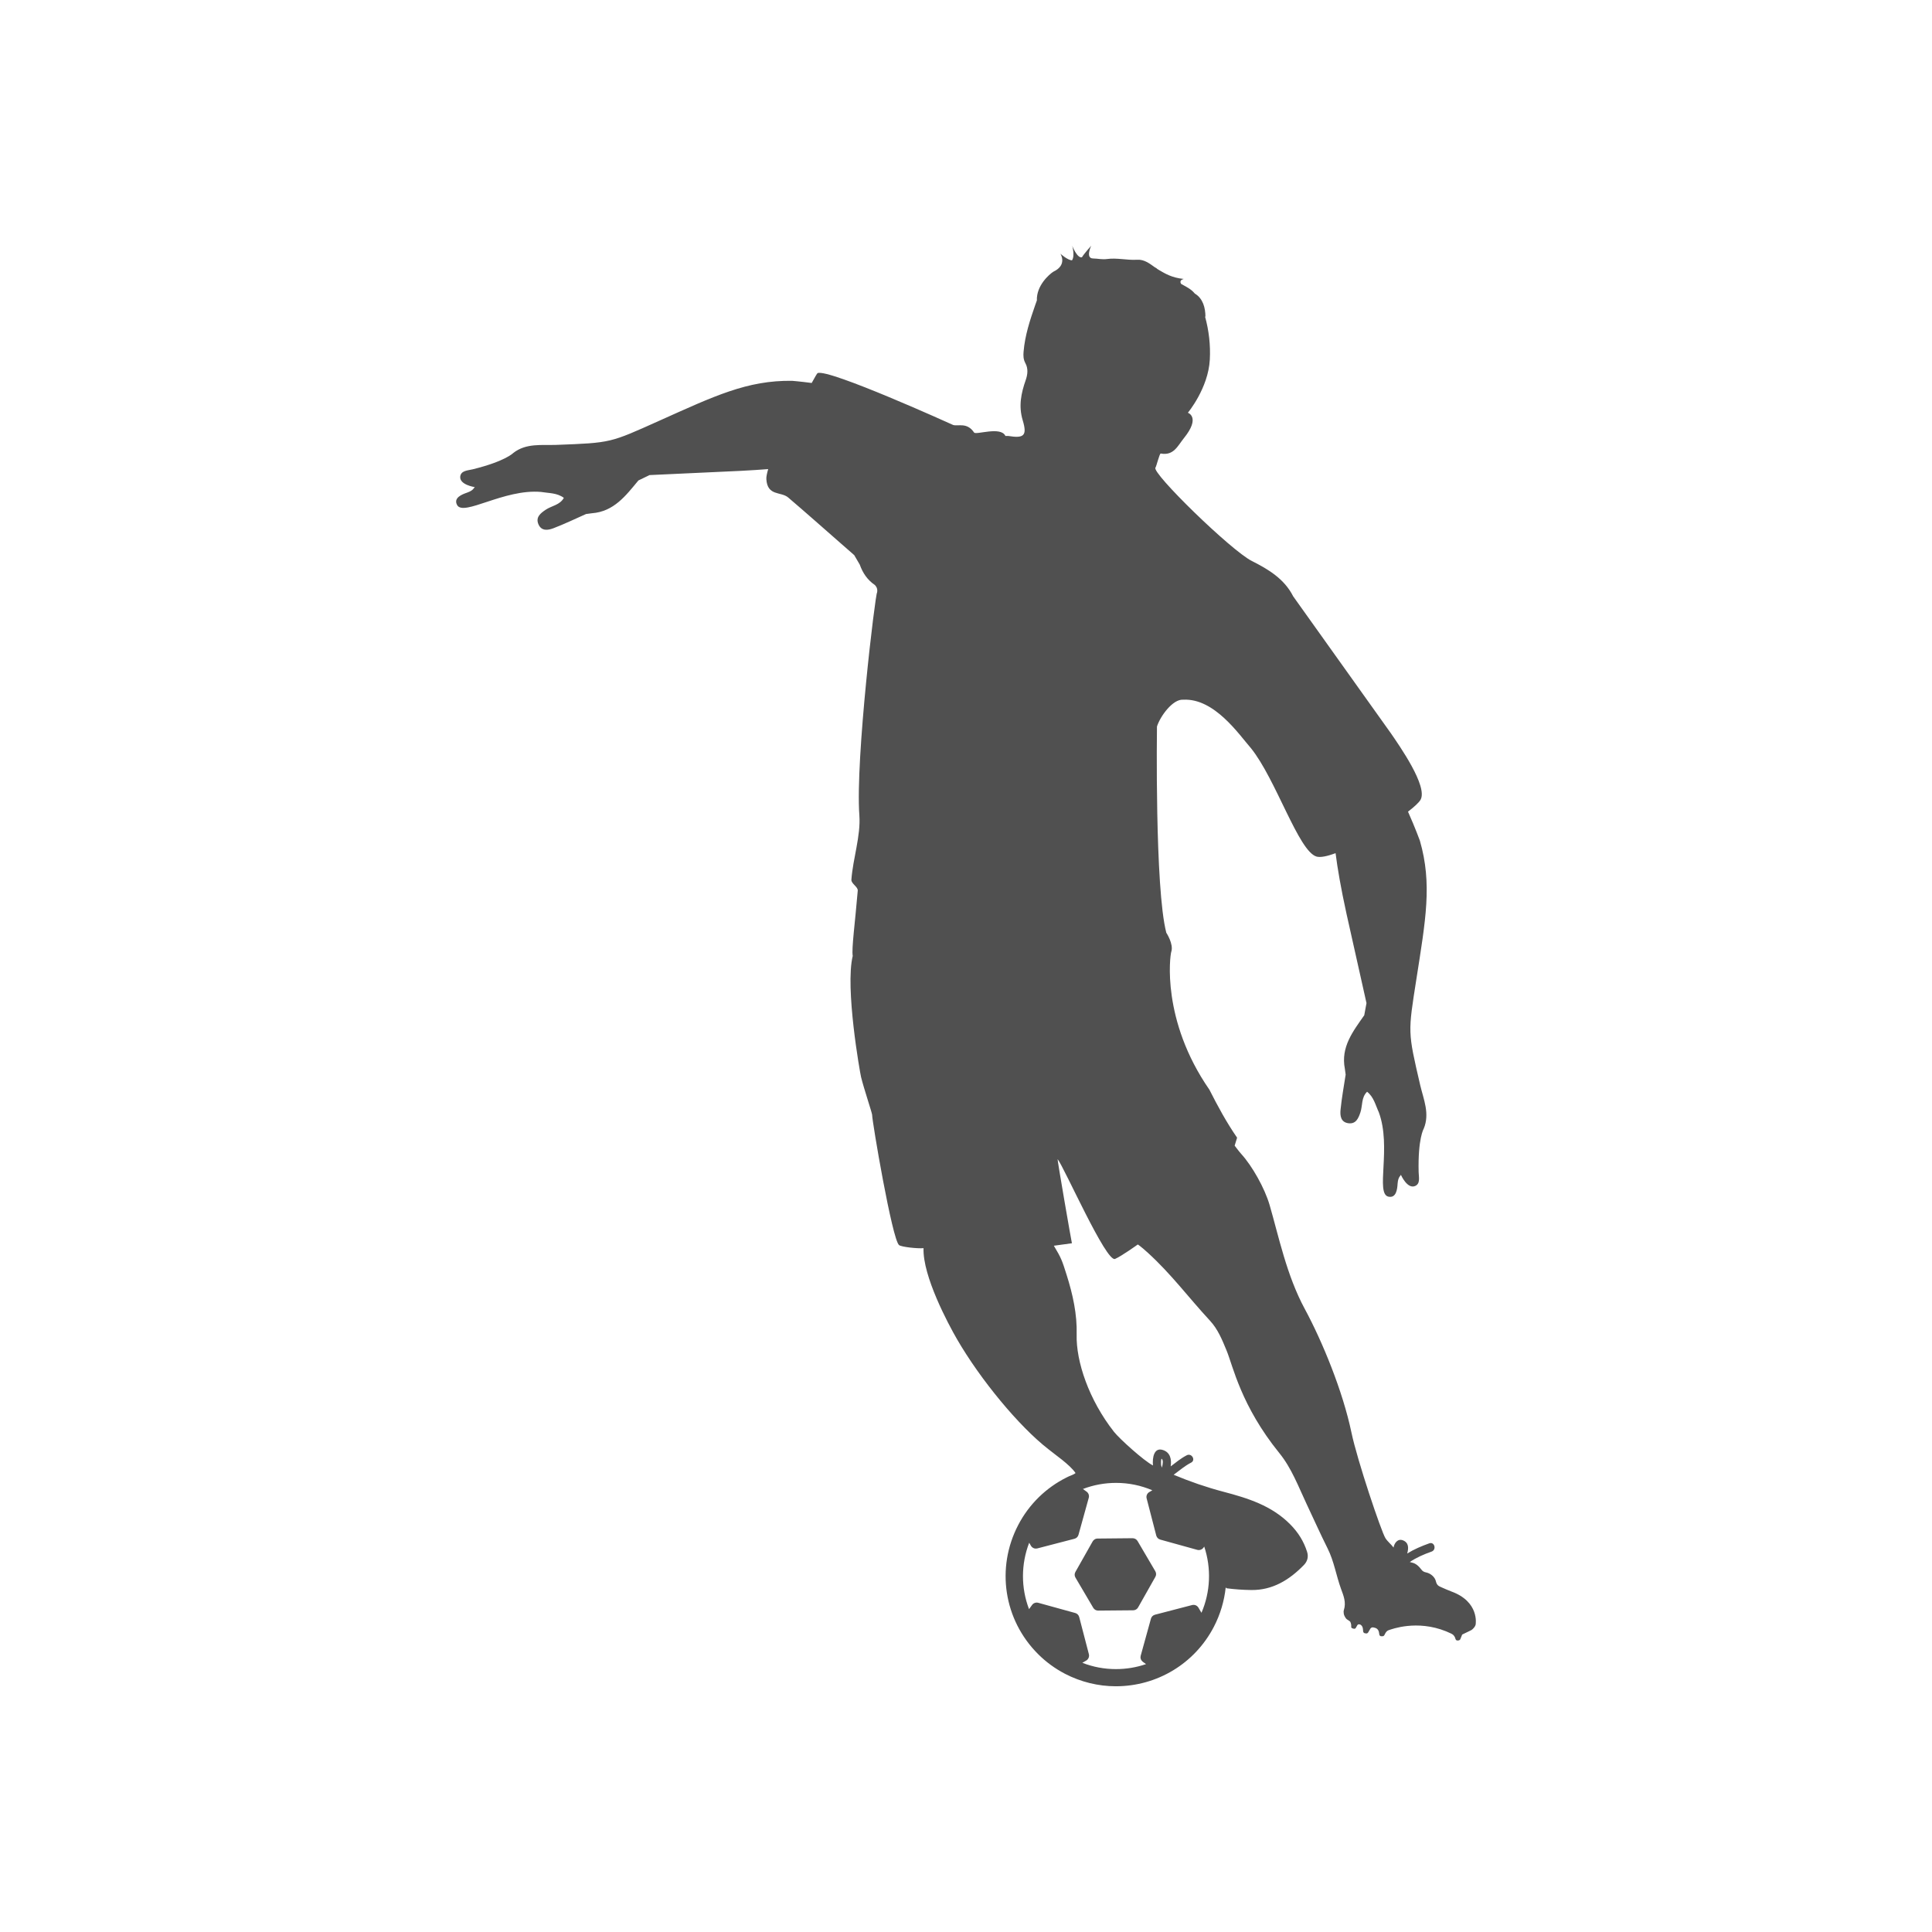 <?xml version="1.0" encoding="utf-8"?>
<!-- Generator: Adobe Illustrator 16.0.0, SVG Export Plug-In . SVG Version: 6.00 Build 0)  -->
<!DOCTYPE svg PUBLIC "-//W3C//DTD SVG 1.1//EN" "http://www.w3.org/Graphics/SVG/1.1/DTD/svg11.dtd">
<svg version="1.1" id="Layer_1" xmlns="http://www.w3.org/2000/svg" xmlns:xlink="http://www.w3.org/1999/xlink" x="0px" y="0px"
	 width="350px" height="350px" viewBox="0 0 350 350" enable-background="new 0 0 350 350" xml:space="preserve">
<g>
	<path fill-rule="evenodd" clip-rule="evenodd" fill="#505050" d="M198.058,291.279c0.187,0.311,0.516,0.496,0.876,0.496
		l6.374-0.055c0.363-0.01,0.696-0.209,0.868-0.518l3.126-5.533c0.183-0.309,0.183-0.699-0.006-1.027l-3.225-5.484
		c-0.188-0.305-0.517-0.492-0.89-0.496l-6.348,0.061c-0.196,0-0.401,0.063-0.535,0.156c-0.143,0.09-0.265,0.211-0.352,0.361
		l-3.128,5.535c-0.182,0.318-0.176,0.709,0.013,1.023L198.058,291.279z"/>
	<path fill-rule="evenodd" clip-rule="evenodd" fill="#505050" d="M262.949,288.32c-0.639-0.234-1.256-0.527-1.883-0.795
		c-0.484-0.205-0.787-0.391-0.941-1.063c-0.18-0.766-0.936-1.438-1.822-1.615c-0.383-0.076-0.605-0.236-0.811-0.51
		c-0.441-0.596-1.025-1.131-1.708-1.256c-0.154-0.029-0.278-0.068-0.389-0.109c1.208-0.809,2.521-1.383,3.952-1.887
		c0.938-0.334,0.535-1.828-0.412-1.498c-1.436,0.512-2.768,1.08-4.007,1.846c0.286-1.012,0.28-1.973-0.772-2.389
		c-0.942-0.369-1.573,0.51-1.7,1.309c-0.444-0.604-1.068-1.066-1.472-1.699c-0.747-1.178-5.106-14.102-6.155-19.131
		c-1.554-7.455-5.242-16.449-8.459-22.404c-3.292-6.098-4.701-13.088-6.365-18.811c-0.893-3.078-3.188-7.119-5.131-9.246
		c-0.398-0.438-1.205-1.518-1.205-1.518l0.443-1.441c-1.913-2.766-3.505-5.709-5.021-8.701c-8.716-12.568-7.146-24.28-6.901-24.99
		c0.462-1.369-0.902-3.437-0.902-3.437c-2.108-8.042-1.693-37.36-1.693-37.36c0.551-1.772,2.837-5.021,4.775-4.858
		c5.632-0.289,10.067,6.281,12.269,8.804c4.531,5.644,8.604,18.66,11.859,19.612c0.71,0.205,1.942-0.054,3.454-0.611
		c0.345,2.725,0.952,6.292,1.978,10.971l3.622,16.187c-0.134,0.734-0.274,1.467-0.406,2.203c-2.039,2.914-4.283,5.76-3.513,9.691
		c0.048,0.354,0.096,0.705,0.145,1.059c-0.321,2.111-0.714,4.221-0.923,6.342c-0.11,1.059,0.008,2.291,1.434,2.471
		c1.355,0.17,1.803-0.906,2.157-1.955c0.423-1.242,0.139-2.717,1.215-3.75c1.213,0.947,1.522,2.414,2.122,3.711
		c2.344,6.32-0.652,14.764,1.738,15.291c1.415,0.311,1.609-1.332,1.668-2.354c0.092-1.363,0.661-1.449,0.581-1.635
		c0.074,0.174,1.183,2.605,2.549,2.078c1.041-0.404,0.703-1.627,0.682-2.516c-0.154-6.125,0.92-7.881,0.92-7.881
		c1.139-2.721-0.035-5.328-0.629-7.859c-2.286-9.828-2.227-9.461-0.693-19.283c1.662-10.654,2.887-17.204,0.629-25.029
		c0,0-0.803-2.231-2.153-5.263c1.159-0.893,1.987-1.662,2.269-2.155c1.377-2.414-3.851-9.823-5.404-12.094
		c-0.002,0.006-0.002,0.006-0.002,0.006v-0.006l-17.67-24.769c-1.601-3.162-4.51-4.902-7.475-6.388
		c-3.777-1.9-18.281-16.052-17.468-16.924c0.161-0.174,0.734-2.596,0.955-2.554c2.354,0.437,3.06-1.374,4.204-2.793
		c3.077-3.809,0.712-4.591,0.712-4.591s3.697-4.433,3.974-9.624c0.143-2.623-0.16-5.263-0.862-7.802
		c0.024,0.004,0.049,0.004,0.072,0.006c-0.018-1.582-0.437-3.284-1.933-4.176c-0.674-0.844-1.604-1.241-2.47-1.741
		c-0.121-0.186-0.354-0.686,0.471-0.902c-2.184-0.207-3.471-1.039-4.36-1.544c-0.152-0.086-0.305-0.181-0.449-0.277
		c-0.011-0.01-0.021-0.016-0.028-0.028c-0.078-0.096-0.221-0.192-0.341-0.225c-0.999-0.702-1.957-1.49-3.269-1.405
		c-1.822,0.114-3.645-0.381-5.455-0.132c-0.891,0.122-1.687-0.088-2.522-0.099c-1.443-0.022-0.339-2.31-0.339-2.31
		s-1.311,1.461-1.672,2.081c-0.853,0.277-1.767-2.073-1.767-2.073s0.518,1.811-0.04,2.637c-0.8-0.014-2.111-1.207-2.111-1.207
		s1.355,2.041-1.275,3.272c-0.741,0.476-3.083,2.51-2.979,5.197c-0.106,0.289-0.205,0.579-0.305,0.856
		c-0.947,2.721-1.855,5.479-2.102,8.421c-0.063,0.728-0.057,1.399,0.341,2.125c0.525,0.966,0.385,2.063,0.044,3.032
		c-0.826,2.364-1.323,4.688-0.541,7.294c0.846,2.793,0.204,3.286-2.61,2.831h-0.525c-0.82-1.818-5.344-0.123-5.68-0.629
		c-1.274-1.909-2.907-1.079-3.801-1.368c0,0-22.6-10.265-24.551-9.387c-0.083,0.034-0.481,0.724-1.064,1.783
		c-2.141-0.281-3.549-0.391-3.549-0.391c-8.145-0.116-14.138,2.787-23.979,7.196c-9.076,4.068-8.698,4.03-18.787,4.413
		c-2.598,0.092-5.42-0.353-7.743,1.462c0,0-1.414,1.501-7.362,2.963c-0.861,0.212-2.134,0.208-2.25,1.321
		c-0.148,1.454,2.492,1.885,2.677,1.909c-0.2-0.03-0.131,0.545-1.427,0.99c-0.964,0.329-2.501,0.944-1.825,2.231
		c1.137,2.164,8.495-2.945,15.206-2.354c1.411,0.236,2.907,0.148,4.14,1.07c-0.712,1.313-2.21,1.424-3.299,2.16
		c-0.917,0.622-1.838,1.335-1.317,2.598c0.548,1.326,1.769,1.117,2.761,0.734c1.993-0.764,3.921-1.696,5.876-2.562
		c0.353-0.042,0.704-0.094,1.061-0.141c3.994-0.299,6.147-3.202,8.423-5.938c0.67-0.323,1.341-0.65,2.018-0.975l16.572-0.768
		c1.802-0.094,3.438-0.2,4.922-0.318c-0.233,0.79-0.357,1.427-0.332,1.826c0.189,3.116,2.648,2.204,3.956,3.32
		c3.23,2.751,6.402,5.578,9.598,8.371c0.791,0.692,1.575,1.381,2.364,2.069c0.336,0.58,0.674,1.153,1.007,1.726
		c0.536,1.518,1.401,2.793,2.755,3.703c0.357,0.383,0.484,0.828,0.38,1.343c-0.304,0.126-3.957,30.159-3.211,40.378
		c0.272,3.703-1.178,7.874-1.443,11.657c-0.049,0.702,1.207,1.287,1.152,1.967c-0.478,5.748-1.143,10.518-0.911,11.839
		c-1.41,5.772,1.309,21.114,1.513,21.952c0.489,2.01,2,6.52,2,6.816c0.005,1.234,3.629,22.586,4.878,23.611
		c0.412,0.344,3.388,0.664,4.438,0.557c-0.185,5.055,4.495,13.781,6.047,16.463c4.259,7.363,11.275,15.848,16.566,19.953
		c0.976,0.82,3.951,2.832,4.924,4.33c-0.507,0.391-1.021,0.459-1.598,0.781c-3.707,1.844-6.813,4.824-8.798,8.645
		c-4.042,7.771-2.603,17.152,3.589,23.346c1.434,1.438,3.088,2.645,4.912,3.598c2.835,1.469,6.011,2.252,9.187,2.252
		c7.503,0,14.304-4.123,17.756-10.756c1.188-2.281,1.893-4.705,2.155-7.139c0.059,0.051,0.118,0.092,0.175,0.145
		c1.464,0.189,2.947,0.293,4.447,0.313c3.877,0.053,6.938-1.844,9.558-4.547c0.633-0.656,0.846-1.484,0.563-2.373
		c-0.605-1.908-1.616-3.523-3.052-4.973c-3.368-3.402-7.647-4.736-12.09-5.906c-3.084-0.811-6.092-1.848-9.03-3.08
		c1.034-0.762,2.009-1.607,3.161-2.199c0.889-0.455,0.104-1.789-0.788-1.334c-1.055,0.541-1.965,1.301-2.911,2.014
		c0.185-1.277-0.063-2.549-1.439-2.975c-1.584-0.498-1.908,1.416-1.769,2.807c-1.632-0.822-6.066-4.83-7.062-6.092
		c-4.547-5.785-6.893-12.756-6.765-17.617c0.101-3.68-0.703-7.297-1.82-10.826c-0.824-2.605-0.95-3.006-2.31-5.271l3.272-0.447
		c-0.064-0.168-2.715-15.389-2.583-15.229c1.195,1.486,8.798,18.762,10.402,18.066c1.192-0.516,4.114-2.615,4.114-2.615
		s0.396,0.201,1.844,1.518c4.279,3.906,7.295,8.031,11.225,12.277c1.465,1.582,2.215,3.484,3.031,5.453
		c1.131,2.74,2.595,9.973,9.548,18.547c2.233,2.75,3.462,6.104,4.964,9.285c1.263,2.664,2.46,5.357,3.781,7.998
		c1.161,2.309,1.546,4.893,2.426,7.313c0.457,1.246,0.969,2.445,0.506,3.867c-0.049,0.152-0.049,0.293-0.024,0.422
		c0,0.043,0.004,0.088,0.004,0.133c0.04,0.352,0.205,0.627,0.381,0.887c0.116,0.172,0.285,0.268,0.445,0.369
		c0.116,0.076,0.236,0.145,0.337,0.252c0.036,0.037,0.242,0.412,0.202,0.99c-0.006,0.102,0.083,0.17,0.159,0.205
		c0.136,0.059,0.276,0.113,0.425,0.102c0.096-0.004,0.187-0.057,0.24-0.152c0.08-0.137,0.16-0.273,0.234-0.418
		c0.042-0.086,0.171-0.355,0.584-0.186c0.062,0.023,0.429,0.225,0.477,0.82c0.011,0.129,0.021,0.266,0.038,0.402
		c0.026,0.178,0.119,0.289,0.263,0.332c0.101,0.029,0.199,0.043,0.299,0.051c0.152,0.008,0.275-0.068,0.359-0.213
		c0.132-0.225,0.257-0.455,0.395-0.672c0.021-0.029,0.209-0.297,0.563-0.199c0.209,0.061,0.931,0.064,1.026,1.105
		c0.022,0.229,0.053,0.381,0.265,0.469c0.045,0.02,0.297,0.016,0.381,0.012c0.145-0.016,0.249-0.111,0.317-0.248
		c0.103-0.189,0.293-0.709,0.786-0.861c0.509-0.162,5.062-1.922,10.376,0.221c0.242,0.098,0.479,0.213,0.715,0.318
		c0.213,0.094,0.762,0.26,0.963,1.002c0.037,0.141,0.141,0.313,0.273,0.33c0.184,0.023,0.422,0.023,0.564-0.137
		c0.049-0.061,0.072-0.129,0.102-0.201c0.039-0.105,0.186-0.445,0.191-0.471c0.049-0.148,0.072-0.26,0.195-0.303
		c0.111-0.041,0.227-0.109,0.338-0.164c0.266-0.125,0.529-0.246,0.793-0.379c0.152-0.072,0.311-0.141,0.459-0.23
		c0.078-0.047,0.143-0.107,0.209-0.168c0.223-0.209,0.432-0.443,0.537-0.775C267.361,294.197,268.01,290.174,262.949,288.32z
		 M210.376,264.412c0.015-0.076,0.028-0.123,0.042-0.16c0.348,0.213,0.257,0.949,0.068,1.633c-0.01-0.057-0.028-0.111-0.052-0.168
		c-0.116-0.275-0.106-0.607-0.104-0.9C210.33,264.682,210.347,264.545,210.376,264.412z M195.381,278.037l1.863-6.715
		c0.105-0.41-0.047-0.84-0.392-1.094l-0.674-0.484c1.93-0.736,3.946-1.105,6.012-1.105c2.275,0,4.479,0.451,6.567,1.34l-0.565,0.33
		c-0.389,0.23-0.583,0.697-0.469,1.135l1.752,6.764c0.055,0.174,0.145,0.324,0.259,0.438c0.123,0.123,0.277,0.217,0.462,0.268
		l6.72,1.863c0.403,0.105,0.853-0.057,1.093-0.391l0.148-0.209c1.31,3.928,1.131,8.207-0.501,11.996l-0.55-0.936
		c-0.236-0.387-0.688-0.58-1.139-0.469l-6.748,1.756c-0.357,0.1-0.63,0.379-0.716,0.715l-1.854,6.707
		c-0.101,0.361,0,0.736,0.24,0.969c0.042,0.049,0.09,0.096,0.145,0.137l0.581,0.418c-1.76,0.604-3.593,0.904-5.459,0.904
		c-2.096,0-4.135-0.381-6.081-1.141l0.714-0.414c0.389-0.23,0.581-0.701,0.473-1.141l-1.756-6.74
		c-0.093-0.354-0.369-0.631-0.714-0.725l-6.717-1.855c-0.405-0.107-0.854,0.049-1.099,0.387l-0.556,0.768
		c-1.474-3.859-1.466-8.148,0.026-12.029l0.326,0.557l0.038,0.061c0.028,0.037,0.07,0.102,0.125,0.148
		c0.248,0.246,0.605,0.355,0.979,0.262l6.736-1.75C195.008,278.67,195.289,278.395,195.381,278.037z"/>
</g>
</svg>
